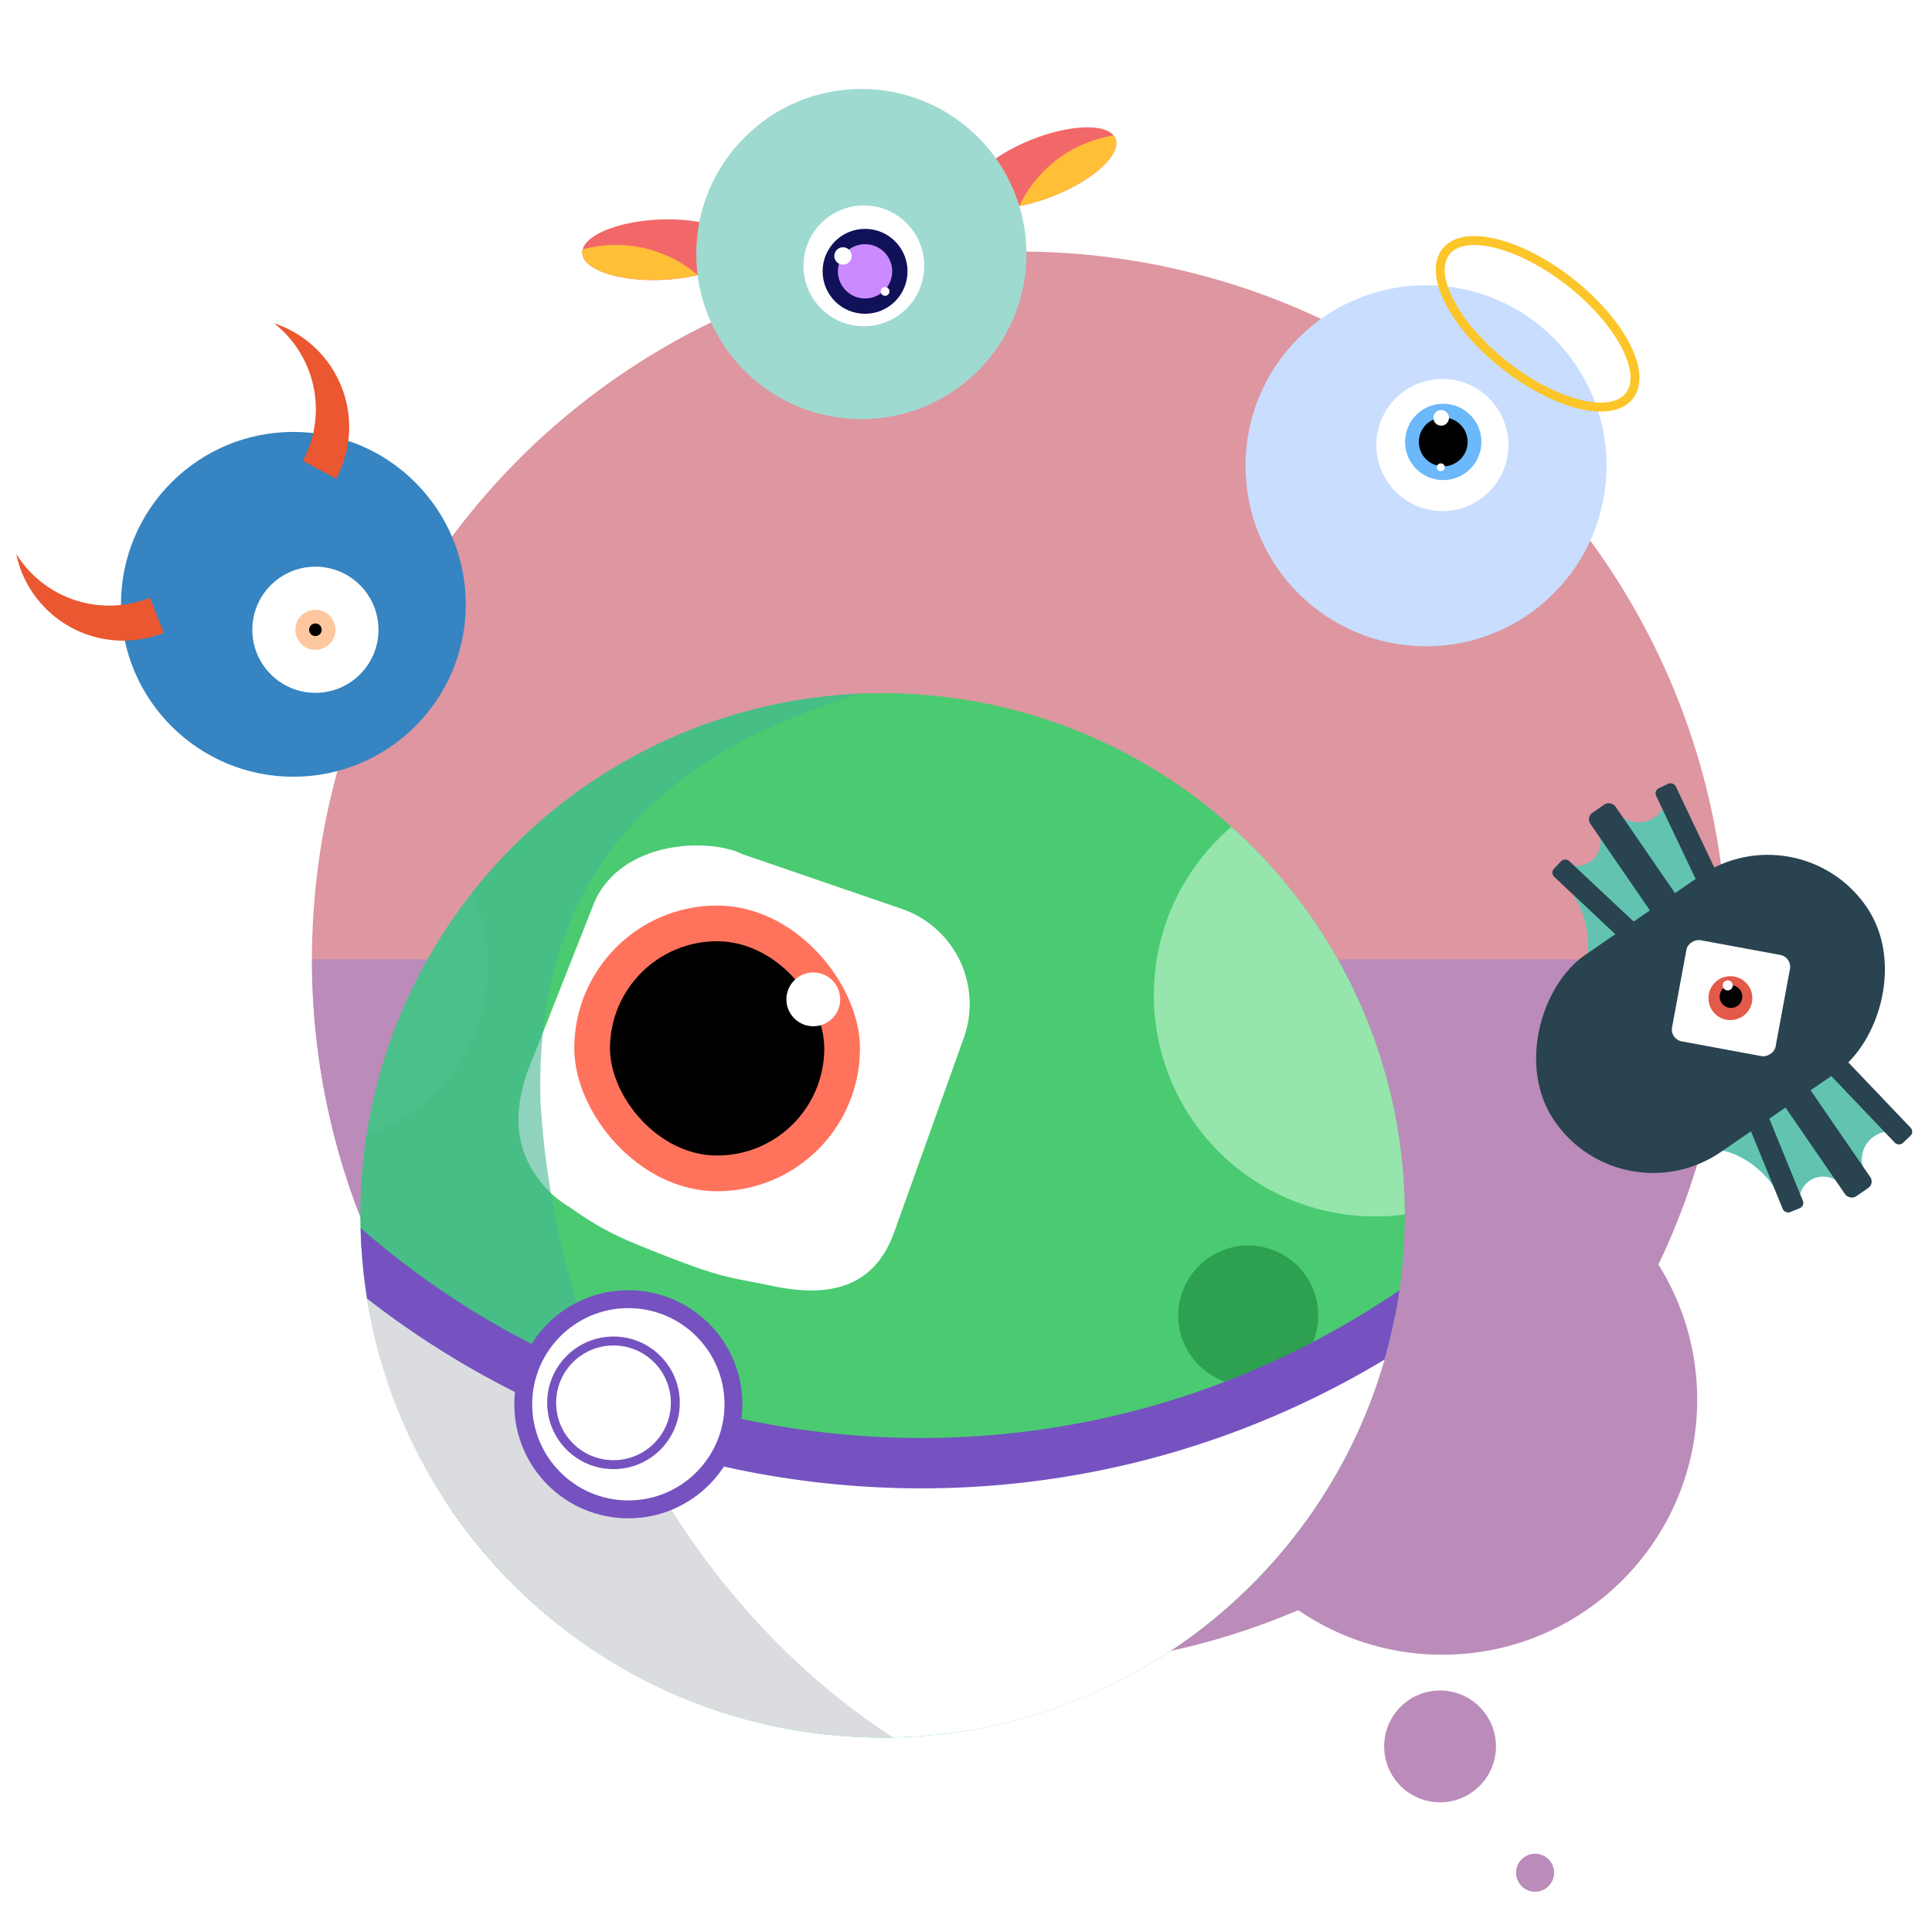 <svg xmlns="http://www.w3.org/2000/svg" viewBox="0 0 864 864"><defs><style>.cls-1,.cls-28,.cls-29{fill:#fff;}.cls-2{fill:#de96a1;}.cls-3{fill:#bb8bba;}.cls-4{fill:#c9ddff;}.cls-5{fill:none;stroke:#fcc529;}.cls-28,.cls-29,.cls-5{stroke-miterlimit:10;}.cls-29,.cls-5{stroke-width:4px;}.cls-6{fill:#6bb8fa;}.cls-7{fill:#3684c1;}.cls-8{fill:#ea5731;}.cls-9{fill:#ffc79f;}.cls-10{fill:#f26868;}.cls-11{fill:#9edad0;}.cls-12{fill:#ffbf37;}.cls-13{fill:#111159;}.cls-14{fill:#cb8aff;}.cls-15{fill:#62c3b1;}.cls-16{fill:#294350;}.cls-17{fill:#e35a49;}.cls-18{fill:#4acb71;}.cls-19,.cls-30{fill:#95e5ad;}.cls-19{opacity:0.2;}.cls-20,.cls-24{opacity:0.6;}.cls-21{fill:#45b693;}.cls-22{fill:#ff735d;}.cls-23,.cls-24{fill:#198539;}.cls-25{fill:#78e599;}.cls-26{fill:#dadce0;}.cls-27{fill:#7552c0;}.cls-28,.cls-29{stroke:#7552c0;}.cls-28{stroke-width:8px;}</style></defs><title>资源 10</title><g id="图层_2" data-name="图层 2"><g id="图层_9" data-name="图层 9"><g id="图层_7" data-name="图层 7"><rect class="cls-1" width="864" height="864"/></g><g id="图层_6" data-name="图层 6"><circle class="cls-2" cx="456" cy="429" r="316.5"/><path class="cls-3" d="M772.5,429c0,174.8-141.7,316.5-316.5,316.5S139.5,603.8,139.5,429"/><circle class="cls-3" cx="645" cy="626" r="114"/><circle class="cls-3" cx="644" cy="781" r="25"/><circle class="cls-3" cx="686.5" cy="837.5" r="8.5"/><circle class="cls-4" cx="637.73" cy="208.29" r="80.73"/><ellipse class="cls-5" cx="687.65" cy="144.85" rx="23.63" ry="52.18" transform="translate(148.62 595.72) rotate(-51.81)"/><circle class="cls-1" cx="645.04" cy="199.01" r="29.54"/><circle class="cls-6" cx="645.42" cy="197.63" r="17.07"/><circle cx="645.42" cy="197.63" r="10.91"/><circle class="cls-1" cx="644.5" cy="186.86" r="3.5"/><circle class="cls-1" cx="644.34" cy="208.98" r="1.76"/><circle class="cls-7" cx="131.2" cy="270.26" r="77.1"/><path class="cls-8" d="M122.56,144.55a48.91,48.91,0,0,1,12.88,61.55l14.91,8a48.89,48.89,0,0,0-27.79-69.54Z"/><path class="cls-8" d="M7.24,247.66a49.78,49.78,0,0,0,2.45,8.13A48.9,48.9,0,0,0,73.25,283L67,267.32A48.91,48.91,0,0,1,7.24,247.66Z"/><circle class="cls-1" cx="141.05" cy="281.63" r="28.21"/><circle class="cls-9" cx="141.05" cy="281.63" r="8.97"/><circle cx="141.05" cy="281.63" r="2.82"/><ellipse class="cls-10" cx="295.46" cy="111.68" rx="35.11" ry="13.51" transform="translate(-4.45 12.57) rotate(-2.42)"/><ellipse class="cls-10" cx="466.25" cy="75.04" rx="35.11" ry="13.51" transform="translate(5.47 178.5) rotate(-21.8)"/><circle class="cls-11" cx="385.2" cy="113.61" r="73.83"/><path class="cls-12" d="M312,123a56,56,0,0,0-37.64-13.44,56.72,56.72,0,0,0-13.72,1.94,5.51,5.51,0,0,0-.22,1.65c.32,7.45,16.28,12.83,35.65,12A83.09,83.09,0,0,0,312,123Z"/><path class="cls-12" d="M455.85,92.14a56,56,0,0,1,28.82-27.7A57.05,57.05,0,0,1,498,60.59a5.17,5.17,0,0,1,.87,1.41c2.77,6.93-9.58,18.38-27.59,25.58A83.94,83.94,0,0,1,455.85,92.14Z"/><circle class="cls-1" cx="386.33" cy="118.89" r="27.01"/><circle class="cls-13" cx="386.86" cy="121.34" r="18.99"/><circle class="cls-14" cx="386.86" cy="121.34" r="12.14"/><circle class="cls-1" cx="376.99" cy="114.47" r="3.89"/><circle class="cls-1" cx="395.81" cy="130.33" r="1.96"/><path class="cls-15" d="M846.28,504.68c-.19.44-.36.88-.56,1.32a12.61,12.61,0,0,0-12.4,16.79,49.92,49.92,0,0,1-10,7,10.68,10.68,0,0,0-18.57,5.59,50.75,50.75,0,0,1-8.45.1,47.8,47.8,0,0,0-2.52-4.18c-9.06-13.16-23.45-19.63-35.17-16.85-.18-.25-.37-.48-.54-.74a50.56,50.56,0,0,1,40-79.2Z"/><rect class="cls-16" x="809.98" y="481.65" width="13.62" height="56.42" rx="3.5" transform="translate(-145.12 552.68) rotate(-34.52)"/><rect class="cls-16" x="828.35" y="460.91" width="9.73" height="56.42" rx="2.5" transform="translate(-107.37 710) rotate(-43.63)"/><rect class="cls-16" x="787.18" y="486.87" width="9.73" height="56.42" rx="2.5" transform="translate(-136 337.93) rotate(-22.23)"/><path class="cls-15" d="M746.18,359.16c-.47,0-.95,0-1.43,0a12.62,12.62,0,0,1-20.12,5.58,50.79,50.79,0,0,0-5.41,3.23,50.07,50.07,0,0,0-4.68,3.66A10.68,10.68,0,0,1,702.67,387a50.38,50.38,0,0,0-3.11,7.86,48.17,48.17,0,0,1,3,3.85c9.05,13.17,9.94,28.92,3.16,38.87.17.25.31.52.49.77a50.56,50.56,0,0,0,88.26-9Z"/><rect class="cls-16" x="723.99" y="356.63" width="13.62" height="56.42" rx="3.5" transform="translate(-89.41 481.93) rotate(-34.52)"/><rect class="cls-16" x="751.18" y="348.71" width="9.73" height="56.42" rx="2.5" transform="translate(-88.6 360.94) rotate(-25.41)"/><rect class="cls-16" x="712.21" y="377.88" width="9.73" height="56.42" rx="2.5" transform="translate(-69.76 651.02) rotate(-46.81)"/><rect class="cls-16" x="711.48" y="368.79" width="107" height="169.25" rx="53.5" transform="translate(705.02 -433.81) rotate(55.48)"/><rect class="cls-1" x="751.12" y="422.85" width="46.02" height="47.09" rx="5.36" transform="translate(1353.87 -233.64) rotate(100.48)"/><circle class="cls-17" cx="773.84" cy="446.38" r="9.82"/><circle cx="774.1" cy="445.69" r="5.08"/><circle class="cls-1" cx="772.65" cy="440.67" r="2.26"/><circle class="cls-18" cx="394.72" cy="543.52" r="233.52"/><path class="cls-19" d="M218.13,432.27A79,79,0,0,0,211,399.38a232.45,232.45,0,0,0-47,108.11A79.35,79.35,0,0,0,218.13,432.27Z"/><path class="cls-1" d="M345,575c-19-4-21-3-49-14-18-7-27-11-41-21a47.51,47.51,0,0,1-20.61-24.44c-4.07-11.2-3-23.61,1.61-36.56l30-76c12.79-27.54,51-28,65.3-21.34a10.64,10.64,0,0,0,1.45.57l71.1,24.42A45,45,0,0,1,431,464.21L399.9,551C391.51,574.39,373,581,345,575Z"/><g class="cls-20"><path class="cls-21" d="M256.21,576.73a385.2,385.2,0,0,1-14.49-83.87c-2.16-74,26.5-148.48,143.59-182.66a232.33,232.33,0,0,0-123,41h0l-.19.13L259.69,353l-.43.31-2.48,1.79-.31.23-2.57,1.91-.09.07a235.1,235.1,0,0,0-21,18l0,0c-.81.78-1.61,1.57-2.41,2.36l-.1.1c-.8.79-1.59,1.59-2.37,2.38l-.06.07A236.52,236.52,0,0,0,209.75,401l-.12.16c-.63.82-1.26,1.65-1.88,2.48l-.3.4c-.59.79-1.17,1.58-1.75,2.38l-.37.51c-.57.78-1.13,1.56-1.68,2.35l-.39.56c-.55.78-1.09,1.56-1.63,2.35-.13.19-.25.38-.38.56-.54.8-1.08,1.61-1.61,2.42l-.29.43c-.56.86-1.12,1.72-1.67,2.58h0c-2.34,3.67-4.57,7.42-6.71,11.22l-.51.91c-.38.68-.75,1.36-1.12,2-.21.4-.43.8-.65,1.2-.34.63-.67,1.27-1,1.9l-.72,1.38-.4.78h0A232.48,232.48,0,0,0,161.2,543.52c0,129,104.55,233.51,233.52,233.51,1.57,0,3.13,0,4.7,0C334.74,735.13,281.55,664.63,256.21,576.73Z"/></g><rect class="cls-22" x="256.82" y="404.96" width="127.77" height="127.77" rx="63.89"/><path class="cls-23" d="M227.65,706.64a71.61,71.61,0,0,0-28.09-34.87A234.87,234.87,0,0,0,227.65,706.64Z"/><circle class="cls-24" cx="558.23" cy="588.32" r="31.32"/><path class="cls-25" d="M352.29,773.18a53.78,53.78,0,0,0-70.53-25.26A231.85,231.85,0,0,0,352.29,773.18Z"/><rect x="272.79" y="420.93" width="95.83" height="95.83" rx="47.91"/><path class="cls-1" d="M620.07,590.88c-145.86,95.5-333,77.89-458.3-31.27C170,681.07,271.17,777,394.72,777,508.36,777,603,695.85,623.93,588.32,622.65,589.18,621.36,590,620.07,590.88Z"/><circle class="cls-1" cx="363.71" cy="446.92" r="12.03"/><path class="cls-26" d="M274.77,627.58a379,379,0,0,1-113-68C170,681.07,271.17,777,394.72,777c1.57,0,3.14,0,4.71,0C347.76,743.56,303.44,691.84,274.77,627.58Z"/><path class="cls-27" d="M619.21,608a232.06,232.06,0,0,0,6.63-31q-2.87,2-5.77,3.86C474,676.5,286.55,658.72,161.28,549.18a234.42,234.42,0,0,0,2.89,31.58C292.47,680.55,473.41,695.74,619.21,608Z"/><circle class="cls-28" cx="281" cy="628" r="47"/><circle class="cls-29" cx="274.36" cy="627.35" r="27.65"/><path class="cls-30" d="M628.23,543.12a232.87,232.87,0,0,0-77.54-173.38,99,99,0,0,0,77.54,173.38Z"/></g></g></g></svg>